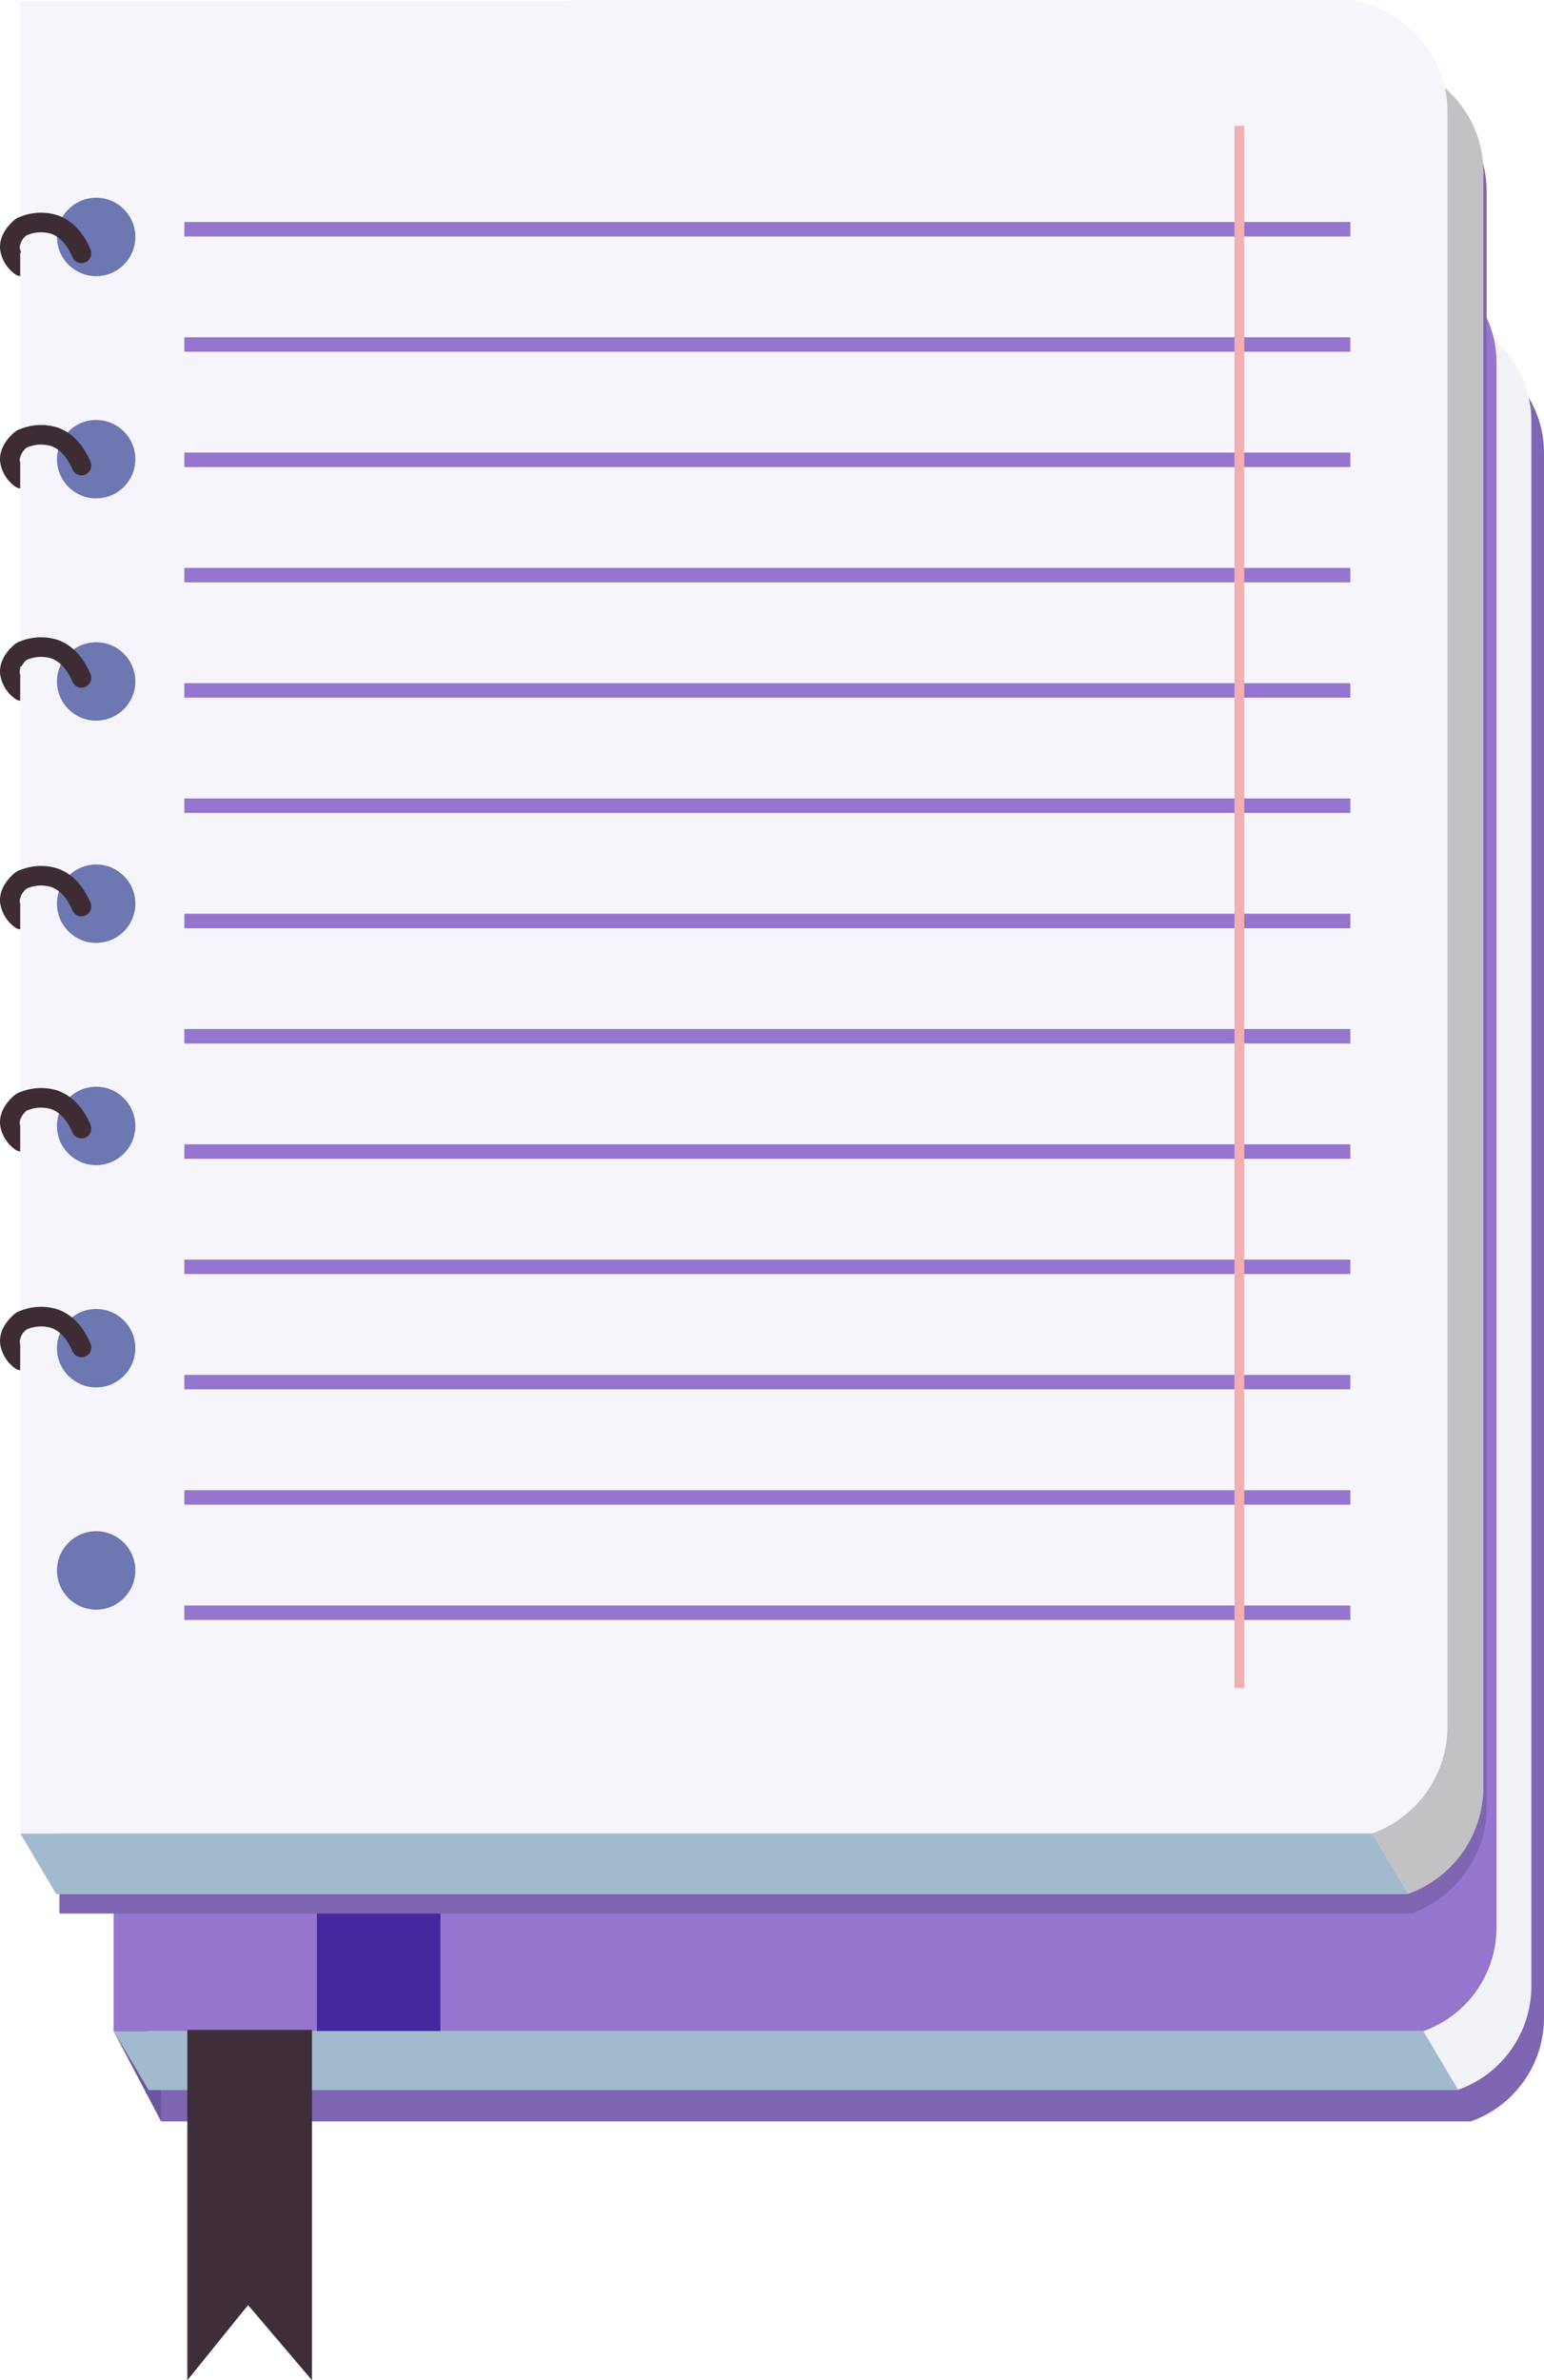 <svg xmlns="http://www.w3.org/2000/svg" viewBox="0 0 331.614 510.873"><defs><style>.cls-1{isolation:isolate;}.cls-2{fill:#6c569e;}.cls-3{fill:#7e66b2;}.cls-4{fill:#f2f3f9;}.cls-5{fill:#9575cd;}.cls-6,.cls-8{fill:#4527a0;}.cls-7{fill:#a1bace;}.cls-8{mix-blend-mode:multiply;}.cls-9{fill:#3d2e39;}.cls-10{fill:#3d2c33;}.cls-11{fill:#c2c2c4;}.cls-12{fill:#f6f5fc;}.cls-13{fill:#f2afb2;}.cls-14{fill:#6d77b1;}</style></defs><title>Notepad</title><g class="cls-1"><g id="Layer_1" data-name="Layer 1"><polygon class="cls-2" points="34.605 455.322 24.409 435.949 24.409 401.93 37.051 421.543 34.605 455.322"/><path class="cls-3" d="M808.7,720.606A23.627,23.627,0,0,0,824.416,698.6V362.444c0-11.5-8.531-21.061-19.824-23.155H642.652c-.458.082-.92.138-1.371.243H527.408V720.606Z" transform="translate(-492.803 -265.284)"/><path class="cls-4" d="M805.985,713.809A23.623,23.623,0,0,0,821.7,691.8V355.647c0-11.5-8.531-21.061-19.82-23.157H639.932c-.456.084-.92.143-1.364.245H524.69V713.809Z" transform="translate(-492.803 -265.284)"/><path class="cls-5" d="M798.5,701.233a23.618,23.618,0,0,0,15.718-22.006V343.073c0-11.5-8.533-21.059-19.824-23.155H632.456c-.453.081-.922.141-1.369.243H517.211V701.233Z" transform="translate(-492.803 -265.284)"/><rect class="cls-6" x="68.072" y="54.877" width="26.507" height="381.072"/><polygon class="cls-7" points="313.182 448.525 305.702 435.949 24.409 435.949 31.887 448.525 313.182 448.525"/><path class="cls-6" d="M779.057,384.149a12.233,12.233,0,0,1-12.234,12.233H689.337A12.233,12.233,0,0,1,677.1,384.149h0a12.237,12.237,0,0,1,12.235-12.235h77.486a12.237,12.237,0,0,1,12.234,12.235Z" transform="translate(-492.803 -265.284)"/><path class="cls-8" d="M769,390.938H691.516A12.238,12.238,0,0,1,679.28,378.7a12.588,12.588,0,0,1,.131-1.684,12.218,12.218,0,0,0,9.926,19.364h77.486a12.229,12.229,0,0,0,12.108-10.549A12.205,12.205,0,0,1,769,390.938Z" transform="translate(-492.803 -265.284)"/><polygon class="cls-9" points="40.233 435.68 40.233 510.873 53.279 494.739 67.011 510.873 67.011 435.68 40.233 435.68"/><path class="cls-10" d="M497.315,324.556a2.088,2.088,0,0,1-1.17-.36,7.793,7.793,0,0,1-3.331-5.512c-.133-2.213.92-4.31,3.13-6.236l.4-.27a11.955,11.955,0,0,1,8.834-.69c3.052,1.071,5.423,3.535,7.06,7.326a2.1,2.1,0,1,1-3.862,1.668c-1.147-2.651-2.679-4.339-4.556-5.012a7.6,7.6,0,0,0-5.314.34,3.777,3.777,0,0,0-1.484,2.606,3.587,3.587,0,0,0,1.5,2.3,2.109,2.109,0,0,1-1.206,3.836Z" transform="translate(-492.803 -265.284)"/><path class="cls-10" d="M497.315,370.119a2.078,2.078,0,0,1-1.17-.358,7.79,7.79,0,0,1-3.331-5.511c-.133-2.213.92-4.312,3.13-6.236l.4-.27a11.931,11.931,0,0,1,8.834-.692c3.052,1.074,5.423,3.538,7.06,7.328a2.1,2.1,0,1,1-3.862,1.668c-1.147-2.652-2.679-4.339-4.556-5.012a7.589,7.589,0,0,0-5.314.34,3.773,3.773,0,0,0-1.484,2.606,3.6,3.6,0,0,0,1.5,2.307,2.106,2.106,0,0,1-1.206,3.832Z" transform="translate(-492.803 -265.284)"/><path class="cls-10" d="M497.315,415.685a2.078,2.078,0,0,1-1.17-.359,7.789,7.789,0,0,1-3.331-5.511c-.133-2.213.92-4.312,3.13-6.236l.4-.271a11.939,11.939,0,0,1,8.834-.691c3.052,1.073,5.423,3.537,7.06,7.327a2.1,2.1,0,1,1-3.862,1.669c-1.147-2.653-2.679-4.339-4.556-5.012a7.594,7.594,0,0,0-5.314.339,3.771,3.771,0,0,0-1.484,2.6,3.586,3.586,0,0,0,1.5,2.307,2.108,2.108,0,0,1-1.206,3.835Z" transform="translate(-492.803 -265.284)"/><path class="cls-10" d="M497.315,464.757a2.072,2.072,0,0,1-1.17-.361,7.783,7.783,0,0,1-3.331-5.509c-.133-2.215.92-4.312,3.13-6.237l.4-.27a11.94,11.94,0,0,1,8.834-.691c3.052,1.071,5.423,3.538,7.06,7.327a2.1,2.1,0,0,1-3.862,1.669c-1.147-2.654-2.679-4.339-4.556-5.012a7.6,7.6,0,0,0-5.314.339,3.77,3.77,0,0,0-1.484,2.6,3.584,3.584,0,0,0,1.5,2.306,2.109,2.109,0,0,1-1.206,3.836Z" transform="translate(-492.803 -265.284)"/><path class="cls-10" d="M497.315,512.426a2.07,2.07,0,0,1-1.17-.36,7.787,7.787,0,0,1-3.331-5.512c-.133-2.212.92-4.309,3.13-6.234l.4-.271a11.952,11.952,0,0,1,8.834-.691c3.052,1.071,5.423,3.539,7.06,7.328a2.1,2.1,0,1,1-3.862,1.665c-1.147-2.651-2.679-4.335-4.556-5.01a7.6,7.6,0,0,0-5.314.338,3.781,3.781,0,0,0-1.484,2.606,3.592,3.592,0,0,0,1.5,2.307,2.108,2.108,0,0,1-1.206,3.834Z" transform="translate(-492.803 -265.284)"/><path class="cls-10" d="M497.315,559.381a2.07,2.07,0,0,1-1.17-.36,7.784,7.784,0,0,1-3.331-5.511c-.133-2.213.92-4.31,3.13-6.235l.4-.27a11.944,11.944,0,0,1,8.834-.692c3.052,1.072,5.423,3.539,7.06,7.328a2.1,2.1,0,0,1-3.862,1.668c-1.147-2.654-2.679-4.339-4.556-5.014a7.591,7.591,0,0,0-5.314.341,3.77,3.77,0,0,0-1.484,2.6,3.6,3.6,0,0,0,1.5,2.308,2.107,2.107,0,0,1-1.206,3.833Z" transform="translate(-492.803 -265.284)"/><path class="cls-3" d="M795.88,676A24.376,24.376,0,0,0,812.1,653.285V306.364c0-11.864-8.806-21.732-20.461-23.895H624.511c-.471.084-.948.145-1.41.251H505.576V676Z" transform="translate(-492.803 -265.284)"/><path class="cls-11" d="M795.18,671.79A24.384,24.384,0,0,0,811.4,649.076V302.156c0-11.864-8.808-21.734-20.461-23.895H623.809c-.471.085-.95.143-1.412.251H504.872V671.79Z" transform="translate(-492.803 -265.284)"/><path class="cls-12" d="M787.462,658.813A24.377,24.377,0,0,0,803.681,636.1V289.178c0-11.865-8.806-21.735-20.459-23.894H616.093c-.469.083-.95.143-1.412.25H497.158V658.813Z" transform="translate(-492.803 -265.284)"/><rect class="cls-12" x="4.355" y="0.25" width="5.076" height="393.279"/><polygon class="cls-7" points="302.378 406.506 294.659 393.529 4.355 393.529 12.069 406.506 302.378 406.506"/><rect class="cls-5" x="39.594" y="47.65" width="250.426" height="3.106"/><rect class="cls-5" x="39.594" y="72.395" width="250.426" height="3.109"/><rect class="cls-5" x="39.594" y="97.14" width="250.426" height="3.109"/><rect class="cls-5" x="39.594" y="121.885" width="250.426" height="3.106"/><rect class="cls-5" x="39.594" y="146.631" width="250.426" height="3.107"/><rect class="cls-5" x="39.594" y="171.374" width="250.426" height="3.108"/><rect class="cls-5" x="39.594" y="196.115" width="250.426" height="3.109"/><rect class="cls-5" x="39.594" y="220.863" width="250.426" height="3.107"/><rect class="cls-5" x="39.594" y="245.605" width="250.426" height="3.109"/><rect class="cls-5" x="39.594" y="270.352" width="250.426" height="3.106"/><rect class="cls-5" x="39.594" y="295.094" width="250.426" height="3.108"/><rect class="cls-5" x="39.594" y="319.839" width="250.426" height="3.109"/><rect class="cls-5" x="39.594" y="344.584" width="250.426" height="3.109"/><rect class="cls-13" x="265.131" y="27.013" width="2.103" height="335.307"/><circle class="cls-14" cx="20.654" cy="50.856" r="8.416"/><circle class="cls-14" cx="20.654" cy="98.558" r="8.416"/><circle class="cls-14" cx="20.654" cy="146.259" r="8.416"/><circle class="cls-14" cx="20.654" cy="193.96" r="8.417"/><circle class="cls-14" cx="20.654" cy="241.661" r="8.416"/><circle class="cls-14" cx="20.654" cy="289.363" r="8.416"/><circle class="cls-14" cx="20.654" cy="337.063" r="8.417"/><path class="cls-10" d="M512.235,318.814c-1.637-3.791-4.008-6.255-7.06-7.326a11.846,11.846,0,0,0-8.73.637v7.347h.95a2.316,2.316,0,0,1-.377-1.057,3.777,3.777,0,0,1,1.484-2.606,7.6,7.6,0,0,1,5.314-.34c1.877.673,3.409,2.362,4.556,5.012a2.1,2.1,0,1,0,3.862-1.668Z" transform="translate(-492.803 -265.284)"/><path class="cls-10" d="M512.235,364.379c-1.637-3.79-4.008-6.255-7.06-7.328a11.83,11.83,0,0,0-8.73.64v5.974h.617a4.218,4.218,0,0,1,1.441-2.291,7.589,7.589,0,0,1,5.314-.34c1.877.674,3.409,2.361,4.556,5.012a2.1,2.1,0,1,0,3.862-1.668Z" transform="translate(-492.803 -265.284)"/><path class="cls-10" d="M512.235,409.944c-1.637-3.789-4.008-6.254-7.06-7.327a11.854,11.854,0,0,0-8.73.636v5.131h.9a5.8,5.8,0,0,1,1.162-1.445,7.594,7.594,0,0,1,5.314-.339c1.877.673,3.409,2.359,4.556,5.012a2.1,2.1,0,1,0,3.862-1.669Z" transform="translate(-492.803 -265.284)"/><path class="cls-10" d="M512.235,459.016c-1.637-3.789-4.008-6.256-7.06-7.327a11.832,11.832,0,0,0-8.73.639v6.037h.606a4.155,4.155,0,0,1,1.451-2.353,7.6,7.6,0,0,1,5.314-.339c1.877.674,3.409,2.358,4.556,5.012a2.1,2.1,0,0,0,3.862-1.669Z" transform="translate(-492.803 -265.284)"/><path class="cls-10" d="M512.235,506.686c-1.637-3.789-4.008-6.257-7.06-7.328a11.85,11.85,0,0,0-8.73.639v5.721h.654a4.747,4.747,0,0,1,1.4-2.038,7.6,7.6,0,0,1,5.314-.338c1.877.675,3.409,2.36,4.556,5.01a2.1,2.1,0,1,0,3.862-1.665Z" transform="translate(-492.803 -265.284)"/><path class="cls-10" d="M512.235,553.641c-1.637-3.789-4.008-6.256-7.06-7.328a11.858,11.858,0,0,0-8.73.637v6.639h.665a1.408,1.408,0,0,1-.092-.35,3.77,3.77,0,0,1,1.484-2.6,7.591,7.591,0,0,1,5.314-.341c1.877.676,3.409,2.361,4.556,5.014a2.1,2.1,0,0,0,3.862-1.668Z" transform="translate(-492.803 -265.284)"/></g></g></svg>